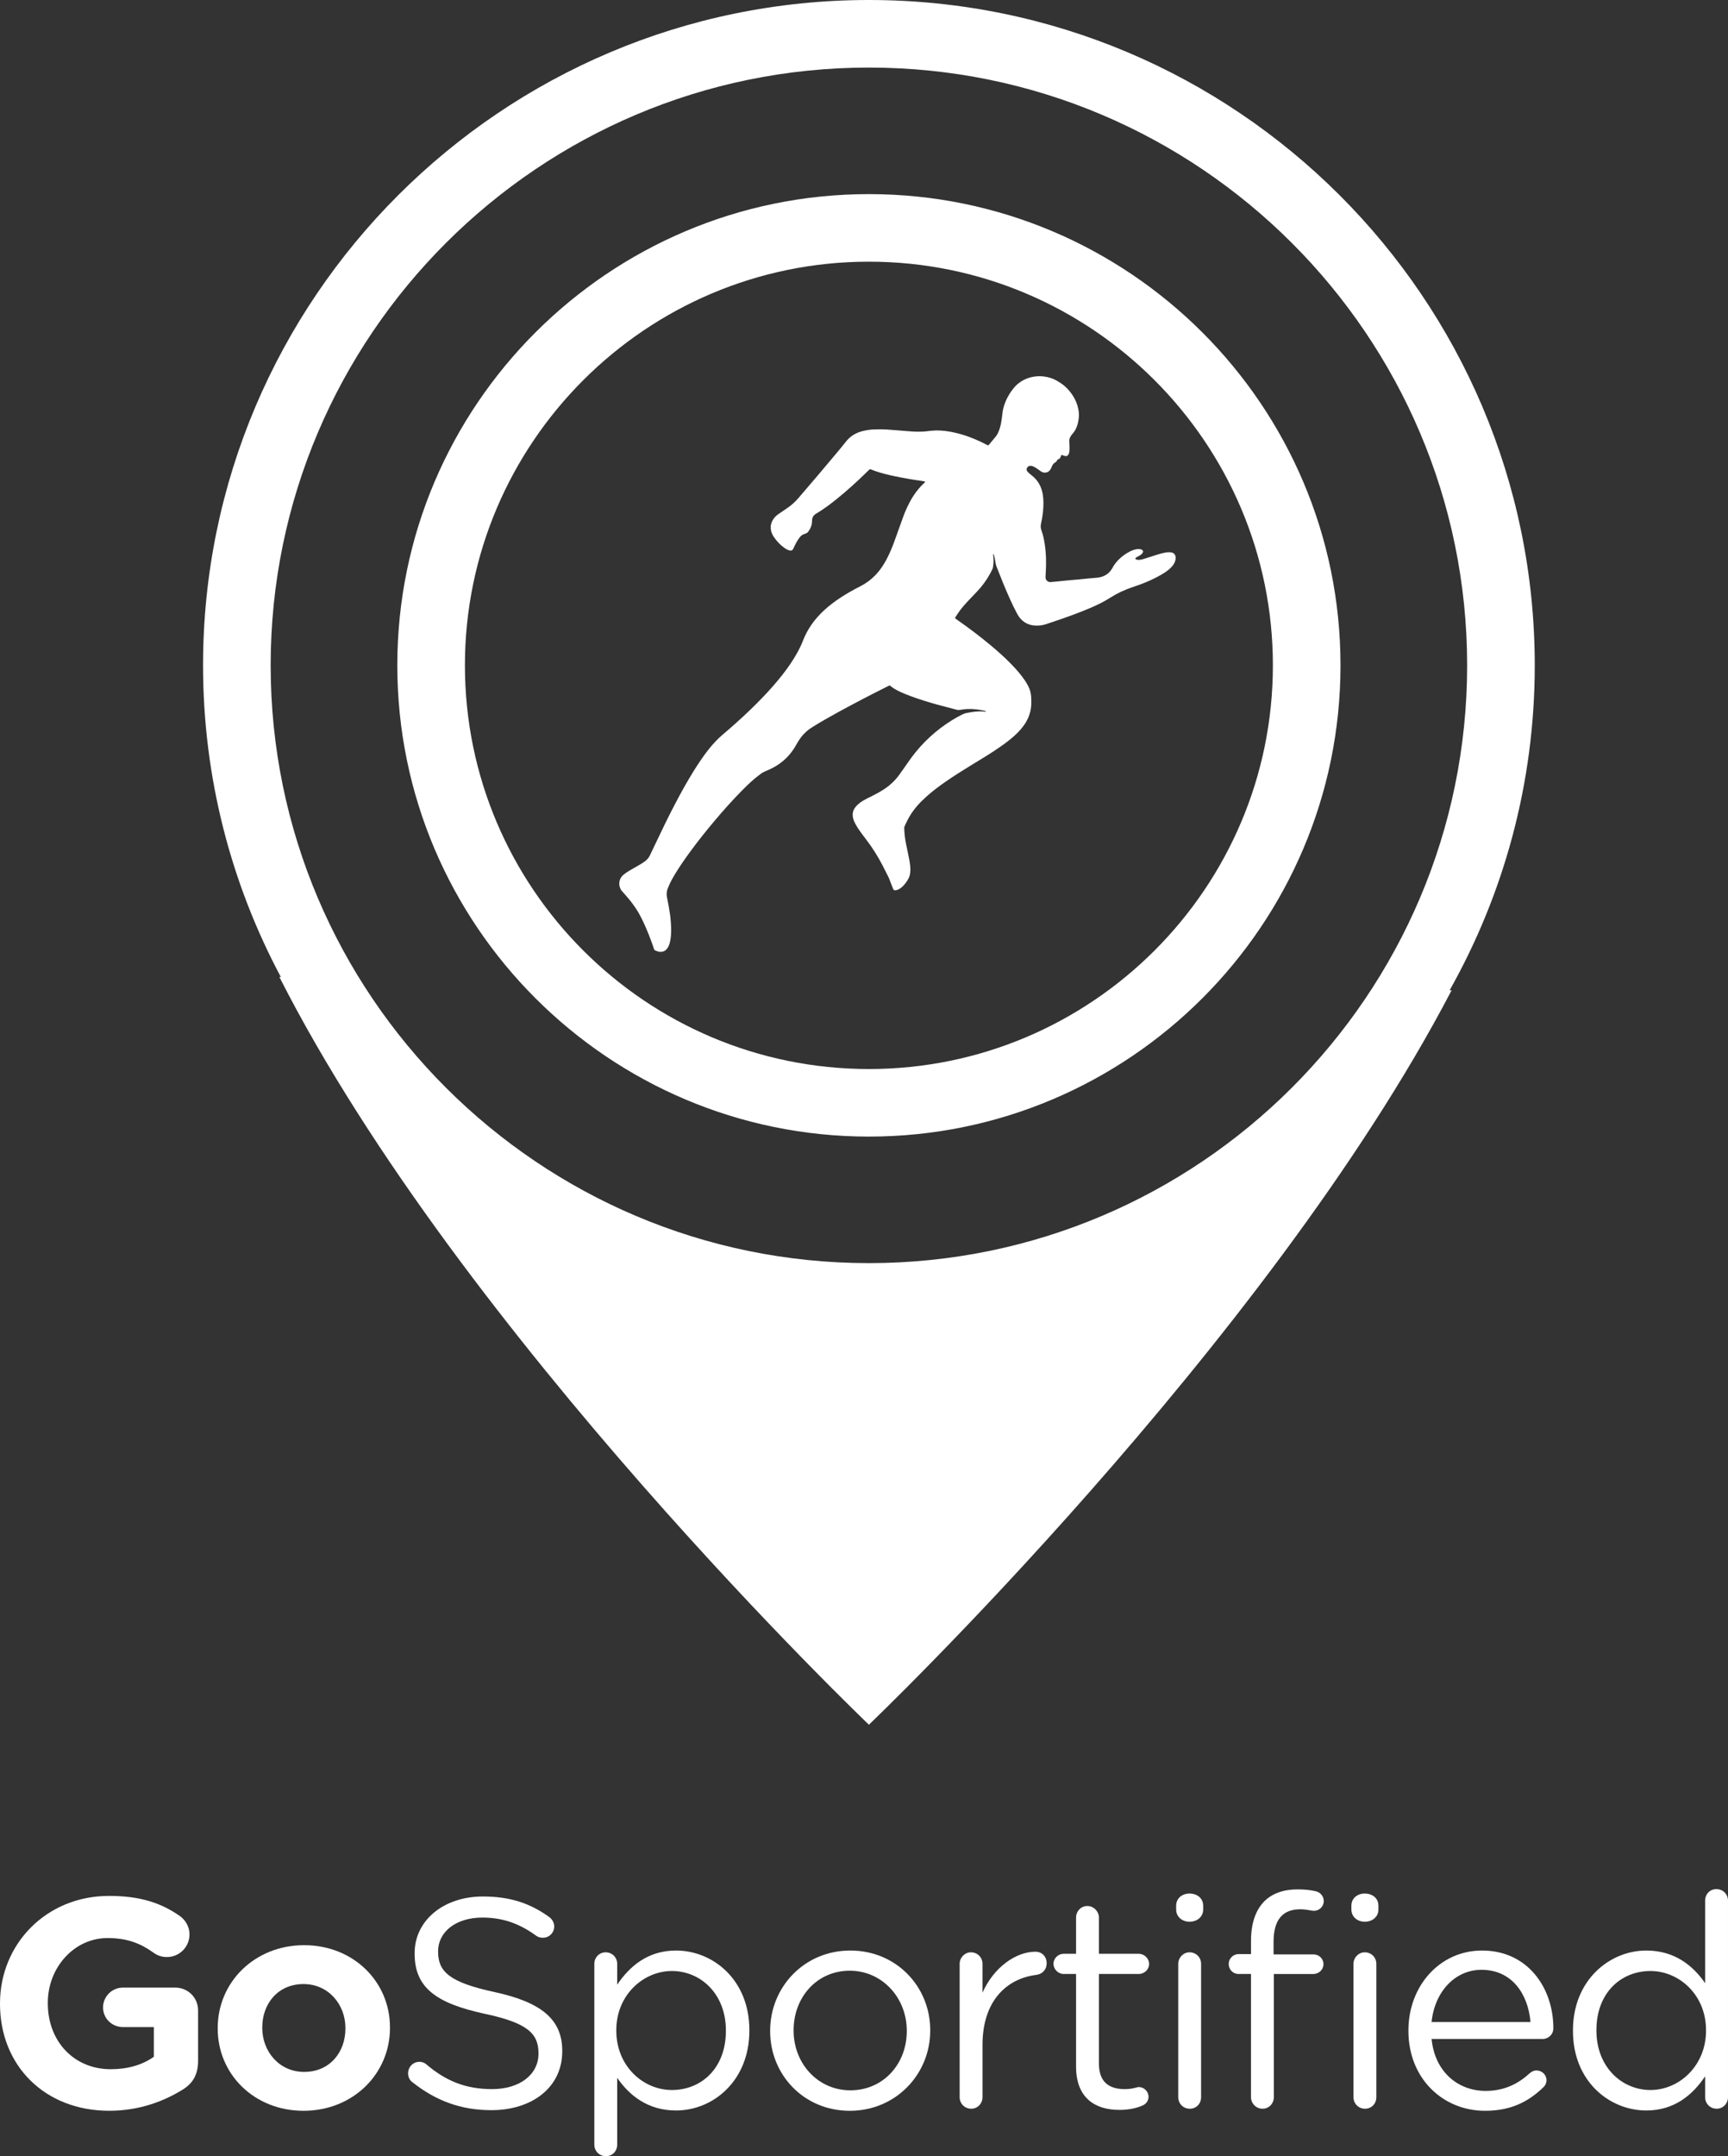<svg width="186" height="232" viewBox="0 0 186 232" fill="none" xmlns="http://www.w3.org/2000/svg">
<rect x="0" y="0" width="186" height="232" fill="#333333" stroke="none"/>
<g clip-path="url(#clip0_681_249)">
<path d="M67.091 96.036C67.266 96.238 67.446 96.438 67.617 96.644C67.994 97.096 68.342 97.567 68.649 98.066C68.801 98.313 69.574 99.638 70.43 102.204C70.43 102.204 72.759 103.762 72.135 98.476C72.042 97.83 71.926 97.187 71.794 96.547C71.734 96.246 71.742 95.954 71.85 95.669C71.928 95.466 72.011 95.263 72.103 95.066C72.28 94.687 72.489 94.328 72.706 93.972C73.219 93.133 73.782 92.328 74.366 91.537C75.174 90.442 76.022 89.38 76.898 88.339C77.838 87.222 78.808 86.133 79.834 85.093C80.274 84.647 80.721 84.209 81.199 83.806C81.411 83.627 81.632 83.457 81.853 83.289C82.044 83.145 82.252 83.033 82.477 82.944C82.707 82.852 82.932 82.745 83.152 82.632C84.261 82.059 85.112 81.221 85.71 80.13C85.843 79.886 85.991 79.651 86.151 79.424C86.312 79.195 86.499 78.992 86.7 78.799C86.931 78.577 87.186 78.393 87.457 78.224C88.351 77.668 89.266 77.149 90.189 76.643C91.947 75.679 93.728 74.758 95.519 73.859C95.598 73.819 95.68 73.785 95.758 73.748C95.791 73.767 95.82 73.778 95.841 73.797C96.097 74.022 96.389 74.188 96.692 74.339C97.137 74.562 97.597 74.745 98.063 74.918C98.976 75.254 99.905 75.541 100.842 75.801C101.559 76 102.282 76.18 103 76.371C103.11 76.4 103.214 76.404 103.323 76.382C103.904 76.274 104.485 76.256 105.073 76.325C105.359 76.358 105.642 76.406 105.924 76.468C106 76.485 106.077 76.499 106.139 76.558C106.069 76.593 106.001 76.574 105.934 76.566C105.477 76.511 105.023 76.554 104.57 76.621C104.413 76.645 104.256 76.675 104.1 76.704C103.904 76.739 103.718 76.805 103.539 76.895C103.193 77.07 102.854 77.256 102.525 77.46C100.769 78.539 99.281 79.909 98.064 81.571C97.8 81.932 97.55 82.302 97.293 82.666C97.115 82.918 96.939 83.17 96.757 83.418C96.317 84.016 95.779 84.512 95.158 84.919C94.717 85.208 94.256 85.459 93.784 85.692C93.651 85.759 93.515 85.82 93.383 85.886C93.08 86.038 92.787 86.204 92.519 86.412C92.344 86.546 92.19 86.697 92.056 86.872C91.782 87.231 91.727 87.628 91.832 88.057C91.873 88.221 91.93 88.38 92.01 88.529C92.113 88.721 92.218 88.914 92.336 89.096C92.483 89.32 92.641 89.536 92.799 89.753C92.945 89.953 93.094 90.152 93.246 90.348C93.921 91.222 94.499 92.159 95.008 93.137C95.141 93.392 95.268 93.65 95.398 93.908C95.484 94.075 95.568 94.245 95.654 94.412C95.654 94.412 96.091 95.509 96.158 95.697C96.224 95.885 96.987 95.892 97.737 94.621C97.845 94.447 97.914 94.253 97.952 94.038C98.005 93.742 98 93.447 97.969 93.149C97.92 92.695 97.829 92.248 97.733 91.802C97.591 91.142 97.443 90.484 97.374 89.811C97.35 89.574 97.344 89.336 97.331 89.098C97.327 89.028 97.342 88.961 97.373 88.897C97.45 88.736 97.524 88.573 97.6 88.413C97.876 87.825 98.232 87.289 98.65 86.794C98.959 86.428 99.296 86.094 99.65 85.773C100.33 85.159 101.058 84.609 101.81 84.089C102.683 83.484 103.584 82.921 104.49 82.364C105.268 81.885 106.055 81.421 106.82 80.921C107.369 80.563 107.913 80.196 108.431 79.795C108.84 79.48 109.235 79.145 109.594 78.774C109.907 78.452 110.189 78.107 110.42 77.721C110.773 77.131 110.973 76.494 111.006 75.806C111.017 75.548 111.008 75.291 110.997 75.032C110.979 74.599 110.871 74.189 110.667 73.807C110.579 73.641 110.488 73.474 110.385 73.318C110.248 73.111 110.102 72.91 109.952 72.713C109.577 72.224 109.158 71.773 108.726 71.334C108.07 70.668 107.372 70.049 106.654 69.45C105.495 68.483 104.291 67.573 103.053 66.706C102.98 66.655 102.907 66.604 102.835 66.55C102.806 66.529 102.796 66.477 102.818 66.443C102.93 66.268 103.038 66.09 103.158 65.918C103.5 65.429 103.894 64.983 104.306 64.552C104.601 64.242 104.895 63.934 105.19 63.624C105.74 63.045 106.201 62.402 106.586 61.702C106.667 61.554 106.74 61.402 106.815 61.251C106.851 61.179 106.872 61.104 106.884 61.025C106.953 60.581 106.973 60.136 106.893 59.691C106.888 59.665 106.897 59.638 106.9 59.607C106.957 59.647 106.975 59.703 106.993 59.76C107.08 60.035 107.121 60.321 107.168 60.604C107.186 60.713 107.21 60.817 107.249 60.92C107.731 62.159 108.224 63.394 108.777 64.603C109 65.09 109.231 65.573 109.488 66.043C109.594 66.235 109.712 66.418 109.86 66.58C110.245 67.003 110.723 67.24 111.29 67.297C111.741 67.342 112.183 67.297 112.613 67.153C113.13 66.979 113.65 66.809 114.165 66.629C115.252 66.249 116.333 65.852 117.392 65.401C118.115 65.092 118.818 64.748 119.482 64.324C120.237 63.841 121.045 63.462 121.897 63.178C122.18 63.084 122.461 62.986 122.741 62.884C123.535 62.592 124.301 62.241 125.033 61.816C125.308 61.657 125.573 61.48 125.817 61.276C125.961 61.154 126.097 61.023 126.215 60.875C126.314 60.75 126.399 60.616 126.456 60.466C126.517 60.307 126.556 60.144 126.545 59.972C126.529 59.712 126.38 59.475 126.048 59.432C125.96 59.42 125.87 59.421 125.78 59.421C125.56 59.421 125.346 59.468 125.134 59.519C124.796 59.598 124.466 59.708 124.135 59.815C123.777 59.932 123.418 60.047 123.057 60.157C122.934 60.194 122.805 60.218 122.679 60.236C122.529 60.259 122.384 60.235 122.245 60.167C122.215 60.153 122.198 60.088 122.218 60.064C122.243 60.034 122.266 59.997 122.299 59.978C122.392 59.922 122.49 59.871 122.586 59.823C122.712 59.76 122.827 59.683 122.92 59.578C122.959 59.534 122.993 59.483 123.019 59.431C123.064 59.341 123.025 59.225 122.939 59.169C122.853 59.114 122.76 59.084 122.659 59.078C122.54 59.071 122.422 59.076 122.302 59.099C122.077 59.142 121.862 59.218 121.657 59.32C121.228 59.534 120.837 59.804 120.49 60.138C120.195 60.422 119.94 60.735 119.746 61.1C119.486 61.586 119.082 61.908 118.554 62.071C118.383 62.123 118.206 62.151 118.028 62.165C117.72 62.19 117.414 62.217 117.107 62.246C116.801 62.275 116.495 62.31 116.189 62.339C115.882 62.367 115.575 62.391 115.269 62.419C115.031 62.44 114.794 62.463 114.557 62.486C114.26 62.516 113.965 62.547 113.668 62.577C113.5 62.593 113.332 62.609 113.164 62.624C113.125 62.628 113.084 62.632 113.045 62.632C112.774 62.629 112.548 62.416 112.541 62.145C112.537 61.986 112.552 61.828 112.56 61.669C112.572 61.401 112.589 61.133 112.594 60.866C112.603 60.35 112.592 59.834 112.545 59.32C112.5 58.815 112.432 58.315 112.319 57.821C112.262 57.569 112.191 57.321 112.104 57.078C112.022 56.849 111.992 56.618 112.05 56.377C112.089 56.213 112.116 56.046 112.146 55.881C112.259 55.264 112.326 54.644 112.313 54.017C112.307 53.738 112.289 53.462 112.241 53.187C112.107 52.394 111.758 51.723 111.126 51.211C111.048 51.148 110.971 51.087 110.895 51.023C110.826 50.965 110.756 50.91 110.692 50.848C110.643 50.8 110.6 50.744 110.557 50.689C110.519 50.641 110.51 50.582 110.505 50.522C110.491 50.346 110.667 50.157 110.815 50.133C110.935 50.113 111.054 50.119 111.166 50.168C111.284 50.219 111.4 50.277 111.51 50.344C111.636 50.423 111.754 50.514 111.876 50.6C111.948 50.651 112.02 50.706 112.096 50.752C112.356 50.912 112.804 50.911 113.045 50.544C113.094 50.47 113.133 50.389 113.173 50.31C113.196 50.266 113.208 50.217 113.228 50.172C113.307 49.996 113.411 49.841 113.589 49.751C113.663 49.714 113.718 49.661 113.753 49.585C113.792 49.501 113.847 49.437 113.94 49.404C114.061 49.361 114.129 49.266 114.171 49.148C114.188 49.101 114.204 49.055 114.223 49.008C114.241 48.966 114.306 48.943 114.351 48.962C114.406 48.986 114.458 49.016 114.514 49.035C114.57 49.054 114.629 49.068 114.687 49.074C114.831 49.089 114.937 49.026 115.006 48.903C115.055 48.816 115.087 48.722 115.101 48.622C115.126 48.434 115.132 48.247 115.121 48.057C115.109 47.849 115.104 47.641 115.098 47.432C115.093 47.269 115.145 47.119 115.223 46.979C115.291 46.856 115.378 46.749 115.471 46.644C115.652 46.442 115.782 46.21 115.884 45.96C115.988 45.7 116.053 45.43 116.094 45.155C116.152 44.78 116.147 44.405 116.072 44.03C115.965 43.486 115.754 42.987 115.451 42.527C115.036 41.896 114.518 41.397 113.884 41.043H113.885C112.749 40.325 111.553 40.495 111.553 40.495C111.048 40.534 110.065 40.729 109.251 41.597C109.224 41.642 109.181 41.677 109.148 41.717C109.058 41.823 108.974 41.933 108.892 42.043C108.872 42.073 108.852 42.102 108.832 42.129C108.584 42.483 108.376 42.86 108.214 43.265C108.051 43.672 107.932 44.093 107.893 44.529C107.863 44.856 107.813 45.179 107.756 45.502C107.695 45.844 107.601 46.178 107.461 46.498C107.39 46.662 107.306 46.821 107.192 46.96C106.946 47.258 106.698 47.556 106.449 47.854C106.425 47.882 106.39 47.903 106.356 47.93C106.262 47.882 106.173 47.84 106.085 47.794C105.086 47.274 104.045 46.862 102.951 46.592C102.157 46.395 101.352 46.288 100.532 46.325C100.383 46.332 100.235 46.348 100.088 46.363C99.88 46.385 99.674 46.42 99.466 46.432C98.999 46.459 98.532 46.454 98.065 46.42C97.709 46.395 97.352 46.362 96.996 46.334C96.63 46.305 96.263 46.282 95.897 46.248C95.293 46.191 94.686 46.188 94.081 46.207C93.663 46.221 93.25 46.282 92.845 46.385C92.11 46.572 91.496 46.943 91.028 47.553C90.713 47.962 90.378 48.355 90.048 48.752C88.697 50.379 87.32 51.984 85.942 53.589C85.591 53.999 85.197 54.359 84.749 54.659C84.419 54.881 84.094 55.108 83.765 55.332C83.54 55.486 83.355 55.678 83.211 55.907C82.933 56.346 82.884 56.814 83.056 57.303C83.108 57.453 83.177 57.597 83.266 57.73C83.587 58.214 83.977 58.634 84.455 58.969C84.56 59.042 84.674 59.104 84.791 59.16C84.871 59.199 84.959 59.222 85.046 59.239C85.187 59.265 85.3 59.204 85.368 59.078C85.405 59.008 85.436 58.935 85.47 58.864C85.585 58.621 85.7 58.379 85.844 58.153C85.929 58.02 86.023 57.89 86.123 57.768C86.245 57.619 86.397 57.509 86.586 57.456C86.633 57.443 86.68 57.422 86.726 57.406C86.832 57.369 86.922 57.304 86.989 57.215C87.192 56.941 87.352 56.646 87.39 56.3C87.403 56.182 87.412 56.063 87.414 55.944C87.418 55.778 87.475 55.634 87.571 55.503C87.637 55.414 87.718 55.344 87.814 55.288C88.612 54.818 89.352 54.267 90.072 53.686C91.194 52.781 92.257 51.811 93.288 50.805C93.38 50.714 93.473 50.625 93.565 50.535C93.613 50.488 93.667 50.479 93.728 50.501C93.885 50.561 94.042 50.625 94.201 50.681C94.924 50.936 95.668 51.108 96.417 51.263C97.37 51.459 98.329 51.626 99.293 51.757C99.381 51.769 99.468 51.792 99.555 51.811C99.581 51.817 99.588 51.861 99.566 51.882C99.524 51.924 99.482 51.967 99.438 52.007C99.241 52.189 99.058 52.385 98.884 52.589C98.486 53.062 98.152 53.577 97.87 54.127C97.619 54.613 97.4 55.113 97.212 55.625C96.969 56.285 96.735 56.95 96.499 57.613C96.28 58.23 96.056 58.845 95.788 59.443C95.548 59.978 95.278 60.496 94.949 60.983C94.726 61.313 94.479 61.623 94.201 61.909C93.741 62.383 93.215 62.769 92.626 63.07C91.892 63.445 91.172 63.845 90.482 64.297C89.841 64.717 89.232 65.178 88.67 65.699C87.674 66.626 86.898 67.704 86.411 68.981C86.254 69.39 86.063 69.781 85.853 70.166C85.595 70.637 85.312 71.091 85.008 71.532C84.479 72.303 83.896 73.031 83.283 73.736C82.488 74.651 81.642 75.517 80.77 76.36C79.799 77.299 78.788 78.194 77.759 79.07C77.204 79.543 76.717 80.076 76.266 80.645C75.687 81.378 75.168 82.154 74.675 82.946C73.951 84.109 73.288 85.307 72.653 86.521C71.903 87.954 71.202 89.411 70.51 90.873C70.327 91.259 70.138 91.641 69.958 92.028C69.836 92.286 69.658 92.495 69.431 92.664C69.288 92.769 69.14 92.872 68.988 92.965C68.751 93.109 68.505 93.241 68.266 93.381C68.025 93.521 67.782 93.656 67.548 93.805C67.39 93.906 67.236 94.018 67.092 94.138C66.591 94.556 66.513 95.293 66.906 95.83C66.97 95.903 67.032 95.968 67.091 96.036Z" fill="white"/>
<path d="M165.2 71.59C165.2 32.115 133.048 0 93.528 0C54.008 0 21.856 32.115 21.856 71.59C21.856 83.706 24.895 95.123 30.237 105.137C30.18 105.126 30.121 105.119 30.064 105.108C49.682 143.716 93.528 185.574 93.528 185.574C93.528 185.574 136.294 144.75 156.253 106.549C156.18 106.555 156.105 106.556 156.032 106.561C161.859 96.21 165.2 84.285 165.2 71.59ZM93.528 7.27C129.035 7.27 157.921 36.123 157.921 71.59C157.921 107.056 129.035 135.909 93.528 135.909C58.021 135.909 29.133 107.056 29.133 71.59C29.133 36.123 58.021 7.27 93.528 7.27Z" fill="white"/>
<path d="M93.528 122.293C121.518 122.293 144.29 99.548 144.29 71.59C144.29 43.631 121.518 20.886 93.528 20.886C65.538 20.886 42.766 43.631 42.766 71.59C42.766 99.548 65.538 122.293 93.528 122.293ZM93.528 28.156C117.504 28.156 137.012 47.641 137.012 71.59C137.012 95.54 117.504 115.024 93.528 115.024C69.552 115.024 50.044 95.54 50.044 71.59C50.044 47.641 69.55 28.156 93.528 28.156Z" fill="white"/>
<path d="M0 215.619V215.554C0 209.2 4.955 203.995 11.733 203.995C15.121 203.995 17.36 204.762 19.374 206.167C19.854 206.518 20.396 207.188 20.396 208.146C20.396 209.488 19.309 210.572 17.966 210.572C17.263 210.572 16.815 210.318 16.463 210.062C15.12 209.103 13.682 208.528 11.572 208.528C7.992 208.528 5.146 211.69 5.146 215.49V215.553C5.146 219.641 7.959 222.642 11.924 222.642C13.714 222.642 15.313 222.194 16.56 221.3V218.107H13.235C12.053 218.107 11.093 217.18 11.093 216C11.093 214.817 12.053 213.86 13.235 213.86H18.861C20.237 213.86 21.323 214.946 21.323 216.32V221.748C21.323 223.185 20.78 224.175 19.597 224.878C17.774 225.996 15.121 227.113 11.764 227.113C4.796 227.115 0 222.229 0 215.619Z" fill="white"/>
<path d="M23.434 218.268V218.205C23.434 213.288 27.398 209.296 32.737 209.296C38.044 209.296 41.976 213.223 41.976 218.141V218.205C41.976 223.122 38.012 227.115 32.673 227.115C27.366 227.115 23.434 223.187 23.434 218.268ZM37.181 218.268V218.205C37.181 215.682 35.359 213.479 32.674 213.479C29.892 213.479 28.23 215.619 28.23 218.141V218.205C28.23 220.728 30.052 222.931 32.737 222.931C35.519 222.931 37.181 220.791 37.181 218.268Z" fill="white"/>
<path d="M44.406 224.049C44.119 223.858 43.927 223.506 43.927 223.091C43.927 222.389 44.47 221.846 45.141 221.846C45.461 221.846 45.749 221.973 45.909 222.133C48.018 223.921 50.129 224.782 52.974 224.782C55.978 224.782 57.961 223.186 57.961 220.983V220.918C57.961 218.843 56.842 217.661 52.143 216.671C46.996 215.553 44.63 213.892 44.63 210.221V210.157C44.63 206.644 47.731 204.058 51.983 204.058C54.925 204.058 57.066 204.793 59.113 206.262C59.368 206.454 59.656 206.805 59.656 207.283C59.656 207.953 59.113 208.496 58.442 208.496C58.154 208.496 57.93 208.433 57.706 208.274C55.821 206.9 53.999 206.325 51.92 206.325C49.011 206.325 47.157 207.921 47.157 209.933V209.996C47.157 212.104 48.308 213.285 53.231 214.339C58.219 215.425 60.52 217.245 60.52 220.661V220.726C60.52 224.557 57.323 227.048 52.88 227.048C49.617 227.05 46.899 226.029 44.406 224.049Z" fill="white"/>
<path d="M63.973 211.308C63.973 210.606 64.516 210.063 65.187 210.063C65.89 210.063 66.434 210.606 66.434 211.308V213.544C67.777 211.564 69.727 209.871 72.765 209.871C76.728 209.871 80.661 213.001 80.661 218.429V218.493C80.661 223.89 76.761 227.082 72.765 227.082C69.696 227.082 67.713 225.422 66.434 223.569V230.755C66.434 231.457 65.922 232 65.219 232C64.516 232 63.973 231.457 63.973 230.755V211.308ZM78.134 218.524V218.46C78.134 214.565 75.448 212.075 72.317 212.075C69.248 212.075 66.338 214.66 66.338 218.429V218.493C66.338 222.325 69.248 224.879 72.317 224.879C75.513 224.879 78.134 222.516 78.134 218.524Z" fill="white"/>
<path d="M82.898 218.557V218.493C82.898 213.832 86.542 209.871 91.531 209.871C96.486 209.871 100.129 213.766 100.129 218.429V218.493C100.129 223.155 96.453 227.116 91.466 227.116C86.511 227.115 82.898 223.218 82.898 218.557ZM97.604 218.557V218.493C97.604 214.948 94.951 212.043 91.466 212.043C87.886 212.043 85.424 214.948 85.424 218.429V218.493C85.424 222.037 88.046 224.912 91.531 224.912C95.109 224.911 97.604 222.037 97.604 218.557Z" fill="white"/>
<path d="M103.295 211.308C103.295 210.638 103.838 210.063 104.509 210.063C105.212 210.063 105.756 210.606 105.756 211.308V214.406C106.971 211.659 109.368 209.999 111.447 209.999C112.182 209.999 112.662 210.541 112.662 211.244C112.662 211.915 112.214 212.394 111.575 212.489C108.378 212.872 105.757 215.267 105.757 220.026V225.646C105.757 226.316 105.246 226.891 104.542 226.891C103.839 226.891 103.296 226.348 103.296 225.646V211.308H103.295Z" fill="white"/>
<path d="M115.826 222.356V212.394H114.483C113.908 212.394 113.396 211.882 113.396 211.308C113.396 210.701 113.909 210.222 114.483 210.222H115.826V206.326C115.826 205.656 116.338 205.081 117.041 205.081C117.713 205.081 118.287 205.656 118.287 206.326V210.222H122.571C123.178 210.222 123.69 210.733 123.69 211.308C123.69 211.915 123.177 212.394 122.571 212.394H118.287V222.037C118.287 224.049 119.405 224.784 121.069 224.784C121.932 224.784 122.38 224.56 122.572 224.56C123.147 224.56 123.627 225.038 123.627 225.613C123.627 226.061 123.339 226.412 122.923 226.572C122.22 226.859 121.452 227.019 120.493 227.019C117.84 227.018 115.826 225.71 115.826 222.356Z" fill="white"/>
<path d="M126.6 205.049C126.6 204.251 127.239 203.741 128.039 203.741C128.87 203.741 129.509 204.251 129.509 205.049V205.464C129.509 206.231 128.87 206.774 128.039 206.774C127.239 206.774 126.6 206.231 126.6 205.464V205.049ZM126.824 211.308C126.824 210.638 127.368 210.063 128.039 210.063C128.742 210.063 129.285 210.606 129.285 211.308V225.647C129.285 226.349 128.774 226.892 128.071 226.892C127.368 226.892 126.824 226.349 126.824 225.647V211.308Z" fill="white"/>
<path d="M134.657 212.394H133.313C132.706 212.394 132.257 211.915 132.257 211.308C132.257 210.733 132.738 210.255 133.313 210.255H134.657V208.818C134.657 206.933 135.168 205.498 136.095 204.57C136.926 203.741 138.141 203.293 139.643 203.293C140.441 203.293 141.05 203.357 141.593 203.485C142.073 203.58 142.488 203.995 142.488 204.538C142.488 205.176 141.944 205.656 141.306 205.592C140.891 205.529 140.443 205.432 139.962 205.432C138.045 205.432 137.085 206.582 137.085 208.945V210.287H141.369C141.976 210.287 142.456 210.734 142.456 211.341C142.456 211.916 141.976 212.395 141.369 212.395H137.116V225.647C137.116 226.317 136.604 226.892 135.901 226.892C135.198 226.892 134.654 226.317 134.654 225.647V212.394H134.657ZM145.462 205.049C145.462 204.251 146.101 203.741 146.901 203.741C147.732 203.741 148.372 204.251 148.372 205.049V205.464C148.372 206.231 147.732 206.774 146.901 206.774C146.101 206.774 145.462 206.231 145.462 205.464V205.049ZM145.685 211.308C145.685 210.638 146.229 210.063 146.901 210.063C147.604 210.063 148.148 210.606 148.148 211.308V225.647C148.148 226.349 147.636 226.892 146.933 226.892C146.23 226.892 145.687 226.349 145.687 225.647V211.308H145.685Z" fill="white"/>
<path d="M159.849 227.115C155.309 227.115 151.601 223.634 151.601 218.524V218.46C151.601 213.703 154.959 209.871 159.529 209.871C164.42 209.871 167.202 213.863 167.202 218.238C167.202 218.908 166.658 219.387 166.051 219.387H154.095C154.446 222.964 156.972 224.975 159.912 224.975C161.958 224.975 163.461 224.178 164.675 223.06C164.867 222.9 165.091 222.773 165.379 222.773C165.986 222.773 166.465 223.252 166.465 223.827C166.465 224.113 166.338 224.402 166.083 224.625C164.516 226.124 162.661 227.115 159.849 227.115ZM164.74 217.566C164.485 214.565 162.758 211.946 159.465 211.946C156.588 211.946 154.414 214.341 154.095 217.566H164.74Z" fill="white"/>
<path d="M186 225.646C186 226.348 185.457 226.891 184.784 226.891C184.081 226.891 183.538 226.348 183.538 225.646V223.41C182.195 225.39 180.245 227.082 177.208 227.082C173.243 227.082 169.311 223.954 169.311 218.524V218.46C169.311 213.064 173.243 209.871 177.208 209.871C180.277 209.871 182.259 211.532 183.538 213.384V204.507C183.538 203.805 184.049 203.262 184.752 203.262C185.455 203.262 185.999 203.805 185.999 204.507V225.646H186ZM171.838 218.429V218.493C171.838 222.389 174.555 224.879 177.656 224.879C180.725 224.879 183.634 222.293 183.634 218.493V218.429C183.634 214.629 180.726 212.075 177.656 212.075C174.459 212.075 171.838 214.438 171.838 218.429Z" fill="white"/>
</g>
<defs>
<clipPath id="clip0_681_249">
<rect width="186" height="232" fill="white"/>
</clipPath>
</defs>
</svg>
